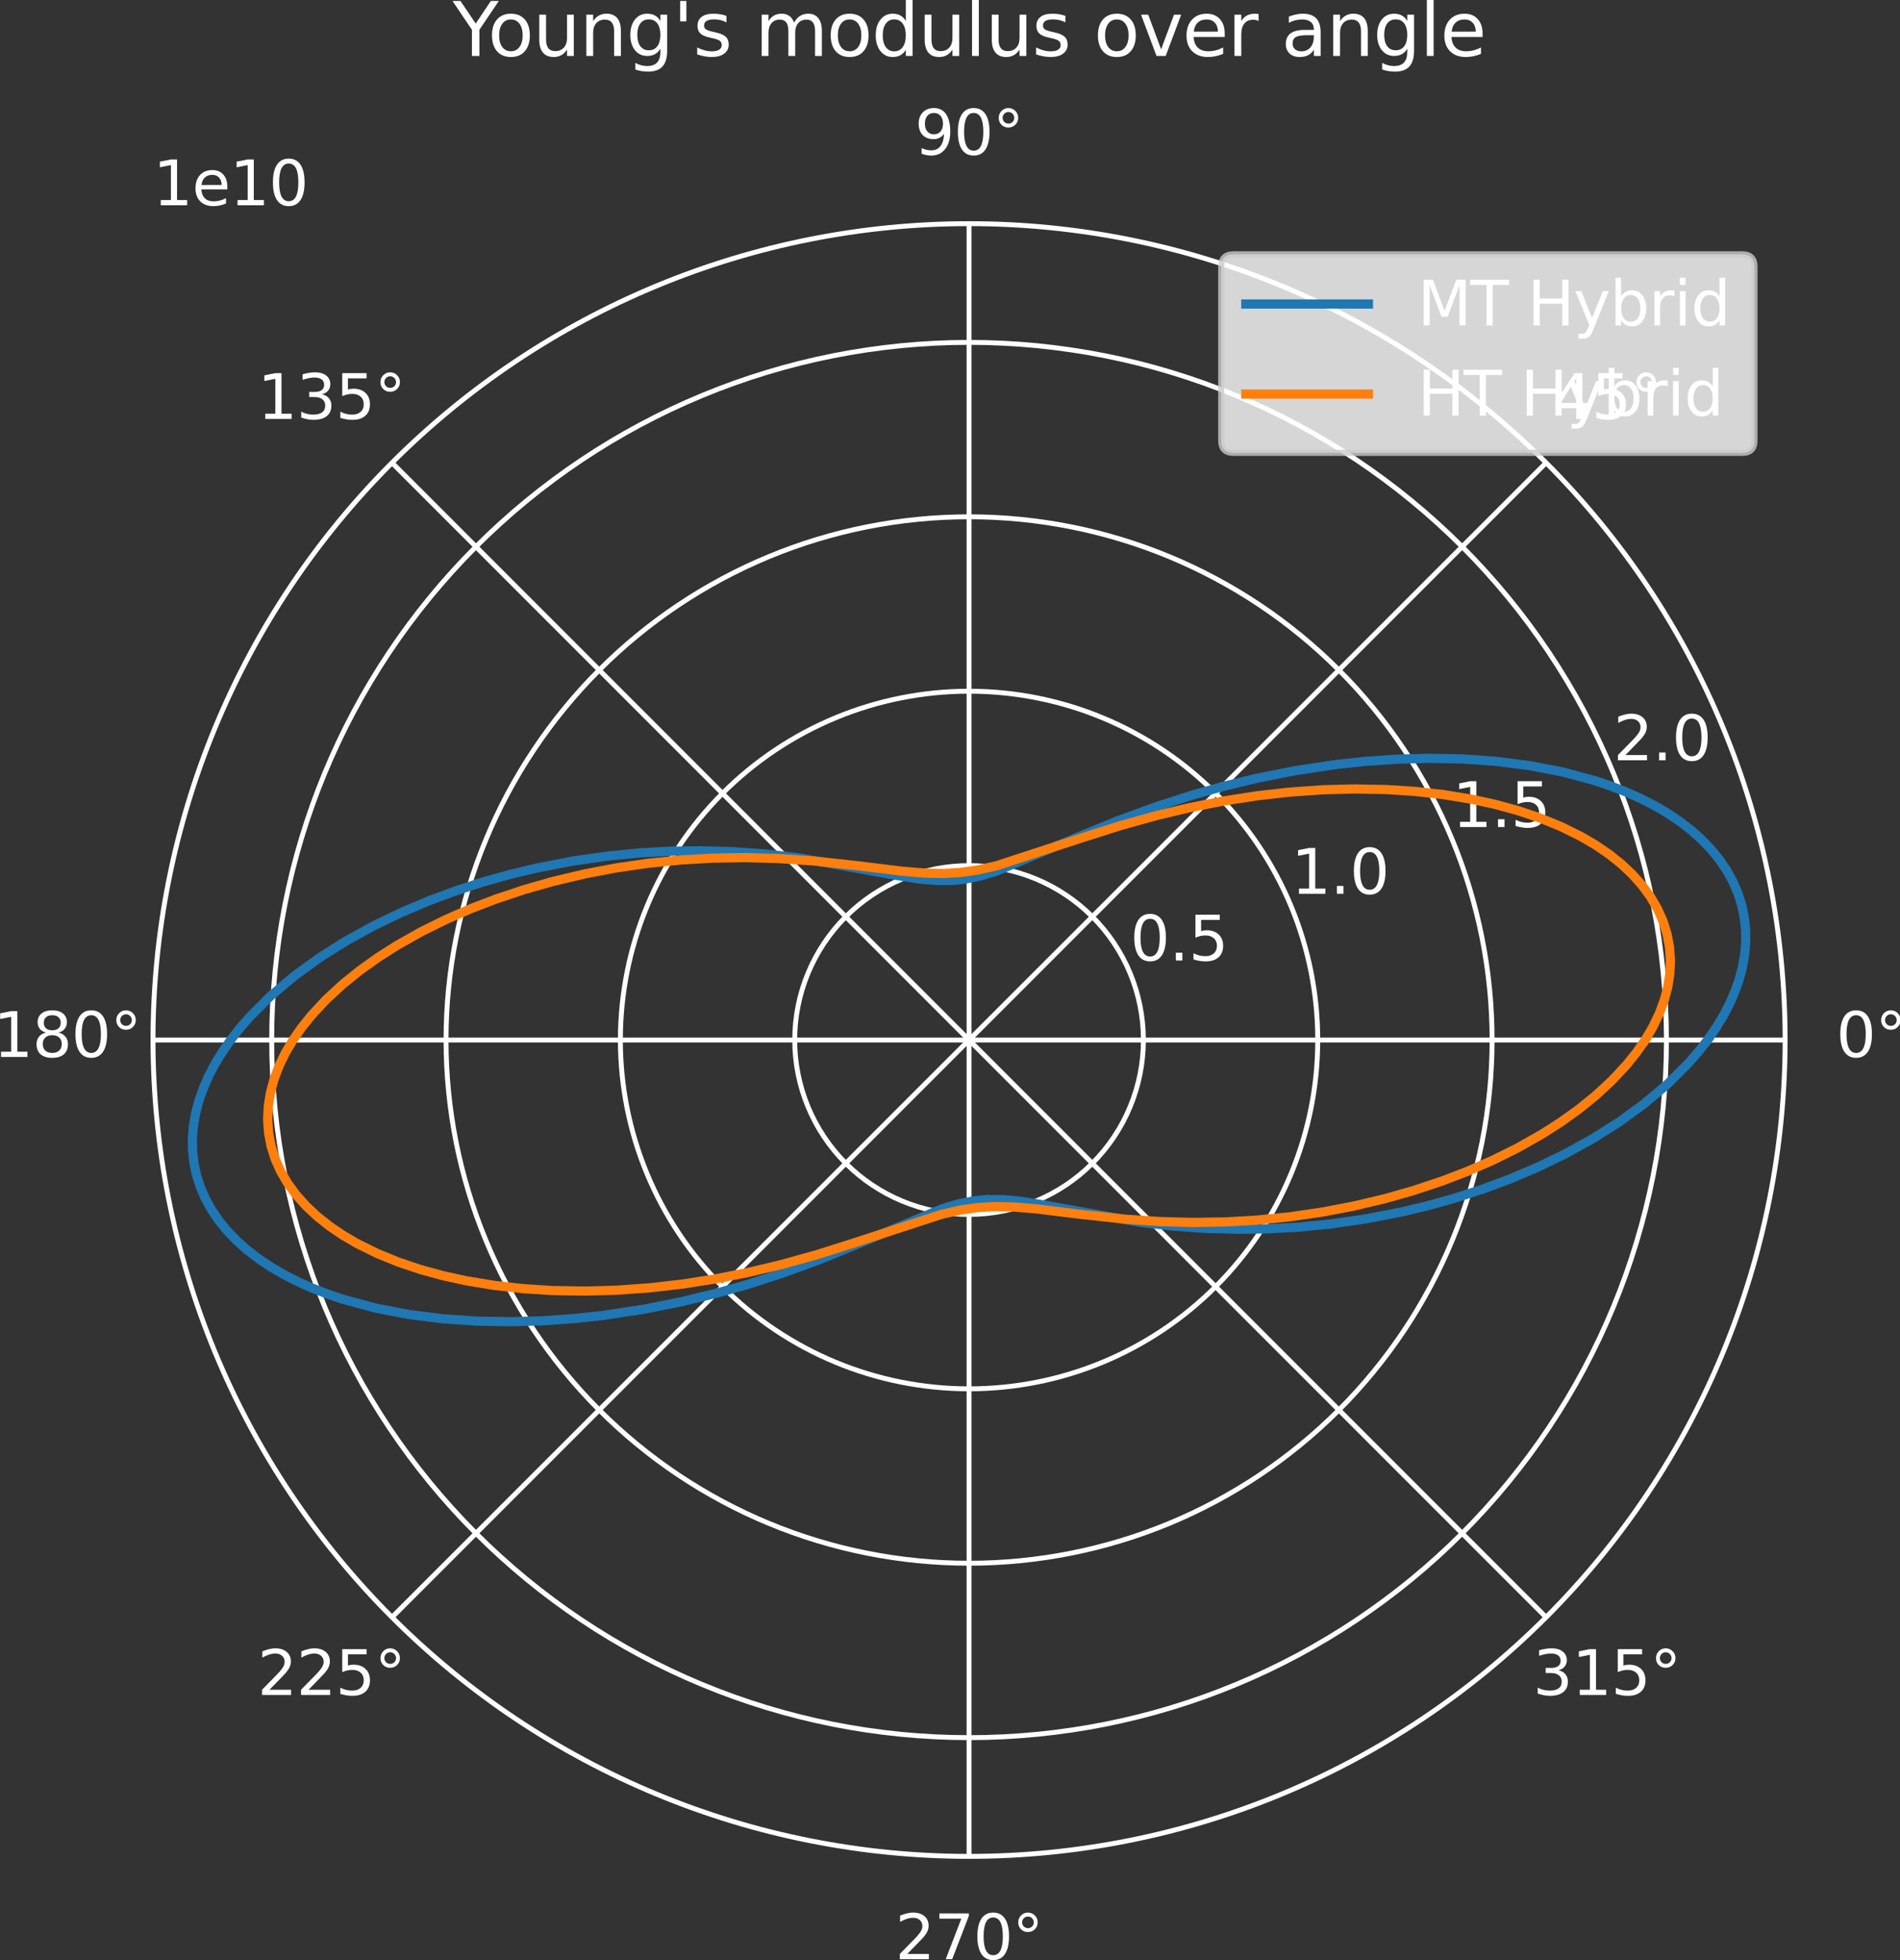 <?xml version="1.0" encoding="UTF-8" standalone="no"?>
<svg
   width="309.788pt"
   height="319.467pt"
   viewBox="0 0 309.788 319.467"
   version="1.1"
   id="svg368"
   sodipodi:docname="MTvsHT.svg"
   inkscape:version="1.1.2 (b8e25be8, 2022-02-05)"
   xmlns:inkscape="http://www.inkscape.org/namespaces/inkscape"
   xmlns:sodipodi="http://sodipodi.sourceforge.net/DTD/sodipodi-0.dtd"
   xmlns:xlink="http://www.w3.org/1999/xlink"
   xmlns="http://www.w3.org/2000/svg"
   xmlns:svg="http://www.w3.org/2000/svg"
   xmlns:rdf="http://www.w3.org/1999/02/22-rdf-syntax-ns#"
   xmlns:cc="http://creativecommons.org/ns#"
   xmlns:dc="http://purl.org/dc/elements/1.1/">
  <rect x="0" y="0" width="309.788" height="319.467" fill="#333333" stroke="none"/>
  <sodipodi:namedview
     id="namedview370"
     pagecolor="#ffffff"
     bordercolor="#666666"
     borderopacity="1.0"
     inkscape:pageshadow="2"
     inkscape:pageopacity="0.0"
     inkscape:pagecheckerboard="0"
     inkscape:document-units="pt"
     showgrid="false"
     inkscape:zoom="0.6800599"
     inkscape:cx="66.905871"
     inkscape:cy="129.40037"
     inkscape:window-width="1277"
     inkscape:window-height="847"
     inkscape:window-x="0"
     inkscape:window-y="25"
     inkscape:window-maximized="0"
     inkscape:current-layer="ytick_3"
     fit-margin-top="0"
     fit-margin-left="0"
     fit-margin-right="0"
     fit-margin-bottom="0" />
  <defs
     id="defs6">
    <style
       type="text/css"
       id="style4">*{stroke-linejoin: round; stroke-linecap: butt}</style>
  </defs>
  <g
     id="figure_1"
     transform="translate(-78.158,-5.019)">
    <g
       id="axes_1">
      <g
         id="patch_2">
        <path
           d="m 369.216,174.528 c 0,-17.473 -3.442,-34.776 -10.128,-50.918 C 352.401,107.467 342.6,92.798 330.245,80.443 317.89,68.088 303.221,58.287 287.078,51.6 270.936,44.914 253.633,41.472 236.16,41.472 c -17.473,0 -34.776,3.442 -50.918,10.128 -16.143,6.687 -30.811,16.488 -43.166,28.843 -12.355,12.355 -22.156,27.024 -28.843,43.166 -6.687,16.143 -10.128,33.446 -10.128,50.918 0,17.473 3.442,34.776 10.128,50.918 6.687,16.143 16.488,30.811 28.843,43.166 12.355,12.355 27.024,22.156 43.166,28.843 16.143,6.687 33.446,10.128 50.918,10.128 17.473,0 34.776,-3.442 50.918,-10.128 16.143,-6.687 30.811,-16.488 43.166,-28.843 12.355,-12.355 22.156,-27.024 28.843,-43.166 6.687,-16.143 10.128,-33.446 10.128,-50.918 m -133.056,0 c 0,0 0,0 0,0 0,0 0,0 0,0 0,0 0,0 0,0 0,0 0,0 0,0 0,0 0,0 0,0 0,0 0,0 0,0 0,0 0,0 0,0 0,0 0,0 0,0 0,0 0,0 0,0 0,0 0,0 0,0 0,0 0,0 0,0 0,0 0,0 0,0 0,0 0,0 0,0 0,0 0,0 0,0 0,0 0,0 0,0 0,0 0,0 0,0 m 133.056,0 z"
           style="fill:none;fill-opacity:1;stroke:none;stroke-opacity:1"
           id="path11" />
      </g>
      <g
         id="matplotlib.axis_1">
        <g
           id="xtick_1"
           style="stroke:#ffffff;stroke-opacity:1">
          <g
             id="line2d_1"
             style="stroke:#ffffff;stroke-opacity:1">
            <path
               d="M 236.16,174.528 H 369.216"
               clip-path="url(#p42e21ac9d9)"
               style="fill:none;stroke:#ffffff;stroke-width:0.8;stroke-linecap:square;stroke-opacity:1"
               id="path14" />
          </g>
          <g
             id="text_1"
             style="fill:#ffffff;fill-opacity:1;stroke:#ffffff;stroke-opacity:1">
            <!-- 0° -->
            <g
               transform="matrix(0.1,0,0,-0.1,377.535,177.287)"
               id="g25"
               style="fill:#ffffff;fill-opacity:1;stroke:#ffffff;stroke-opacity:1">
              <defs
                 id="defs19">
                <path
                   id="DejaVuSans-30"
                   d="m 2034,4250 q -487,0 -733,-480 -245,-479 -245,-1442 0,-959 245,-1439 246,-480 733,-480 491,0 736,480 246,480 246,1439 0,963 -246,1442 -245,480 -736,480 z m 0,500 q 785,0 1199,-621 414,-620 414,-1801 0,-1178 -414,-1799 -414,-620 -1199,-620 -784,0 -1198,620 -414,621 -414,1799 0,1181 414,1801 414,621 1198,621 z"
                   transform="scale(0.016)" />
                <path
                   id="DejaVuSans-b0"
                   d="m 1600,4347 q -250,0 -422,-174 -172,-173 -172,-423 0,-247 172,-417 172,-170 422,-170 250,0 422,170 172,170 172,417 0,247 -174,422 -173,175 -420,175 z m 0,403 q 200,0 384,-77 185,-76 319,-220 144,-140 216,-319 72,-178 72,-384 0,-412 -289,-698 -289,-286 -708,-286 -422,0 -704,281 -281,281 -281,703 0,419 287,709 288,291 704,291 z"
                   transform="scale(0.016)" />
              </defs>
              <use
                 xlink:href="#DejaVuSans-30"
                 id="use21"
                 x="0"
                 y="0"
                 width="100%"
                 height="100%"
                 style="fill:#ffffff;fill-opacity:1;stroke:#ffffff;stroke-opacity:1" />
              <use
                 xlink:href="#DejaVuSans-b0"
                 x="63.623"
                 id="use23"
                 y="0"
                 width="100%"
                 height="100%"
                 style="fill:#ffffff;fill-opacity:1;stroke:#ffffff;stroke-opacity:1" />
            </g>
          </g>
        </g>
        <g
           id="xtick_2"
           style="stroke:#ffffff;stroke-opacity:1">
          <g
             id="line2d_2"
             style="stroke:#ffffff;stroke-opacity:1">
            <path
               d="M 236.16,174.528 330.245,80.443"
               clip-path="url(#p42e21ac9d9)"
               style="fill:none;stroke:#ffffff;stroke-width:0.8;stroke-linecap:square;stroke-opacity:1"
               id="path29" />
          </g>
          <g
             id="text_2"
             style="fill:#ffffff;fill-opacity:1;stroke:#ffffff;stroke-opacity:1">
            <!-- 45° -->
            <g
               transform="matrix(0.1,0,0,-0.1,331.282,73.303)"
               id="g42"
               style="fill:#ffffff;fill-opacity:1;stroke:#ffffff;stroke-opacity:1">
              <defs
                 id="defs34">
                <path
                   id="DejaVuSans-34"
                   d="M 2419,4116 825,1625 h 1594 z m -166,550 h 794 V 1625 h 666 V 1100 H 3047 V 0 H 2419 V 1100 H 313 v 609 z"
                   transform="scale(0.016)" />
                <path
                   id="DejaVuSans-35"
                   d="M 691,4666 H 3169 V 4134 H 1269 V 2991 q 137,47 274,70 138,23 276,23 781,0 1237,-428 457,-428 457,-1159 Q 3513,744 3044,326 2575,-91 1722,-91 1428,-91 1123,-41 819,9 494,109 v 635 q 281,-153 581,-228 300,-75 634,-75 541,0 856,284 316,284 316,772 0,487 -316,771 -315,285 -856,285 -253,0 -505,-56 -251,-56 -513,-175 z"
                   transform="scale(0.016)" />
              </defs>
              <use
                 xlink:href="#DejaVuSans-34"
                 id="use36"
                 x="0"
                 y="0"
                 width="100%"
                 height="100%"
                 style="fill:#ffffff;fill-opacity:1;stroke:#ffffff;stroke-opacity:1" />
              <use
                 xlink:href="#DejaVuSans-35"
                 x="63.623"
                 id="use38"
                 y="0"
                 width="100%"
                 height="100%"
                 style="fill:#ffffff;fill-opacity:1;stroke:#ffffff;stroke-opacity:1" />
              <use
                 xlink:href="#DejaVuSans-b0"
                 x="127.246"
                 id="use40"
                 y="0"
                 width="100%"
                 height="100%"
                 style="fill:#ffffff;fill-opacity:1;stroke:#ffffff;stroke-opacity:1" />
            </g>
          </g>
        </g>
        <g
           id="xtick_3"
           style="stroke:#ffffff;stroke-opacity:1">
          <g
             id="line2d_3"
             style="stroke:#ffffff;stroke-opacity:1">
            <path
               d="M 236.16,174.528 V 41.472"
               clip-path="url(#p42e21ac9d9)"
               style="fill:none;stroke:#ffffff;stroke-width:0.8;stroke-linecap:square;stroke-opacity:1"
               id="path46" />
          </g>
          <g
             id="text_3"
             style="fill:#ffffff;fill-opacity:1;stroke:#ffffff;stroke-opacity:1">
            <!-- 90° -->
            <g
               transform="matrix(0.1,0,0,-0.1,227.298,30.231)"
               id="g58"
               style="fill:#ffffff;fill-opacity:1;stroke:#ffffff;stroke-opacity:1">
              <defs
                 id="defs50">
                <path
                   id="DejaVuSans-39"
                   d="m 703,97 v 575 q 238,-113 481,-172 244,-59 479,-59 625,0 954,420 330,420 377,1277 -181,-269 -460,-413 -278,-144 -615,-144 -700,0 -1108,423 -408,424 -408,1159 0,718 425,1152 425,435 1131,435 810,0 1236,-621 427,-620 427,-1801 Q 3622,1225 3098,567 2575,-91 1691,-91 1453,-91 1209,-44 966,3 703,97 Z m 1256,1978 q 425,0 673,290 249,291 249,798 0,503 -249,795 -248,292 -673,292 -425,0 -673,-292 -248,-292 -248,-795 0,-507 248,-798 248,-290 673,-290 z"
                   transform="scale(0.016)" />
              </defs>
              <use
                 xlink:href="#DejaVuSans-39"
                 id="use52"
                 x="0"
                 y="0"
                 width="100%"
                 height="100%"
                 style="fill:#ffffff;fill-opacity:1;stroke:#ffffff;stroke-opacity:1" />
              <use
                 xlink:href="#DejaVuSans-30"
                 x="63.623"
                 id="use54"
                 y="0"
                 width="100%"
                 height="100%"
                 style="fill:#ffffff;fill-opacity:1;stroke:#ffffff;stroke-opacity:1" />
              <use
                 xlink:href="#DejaVuSans-b0"
                 x="127.246"
                 id="use56"
                 y="0"
                 width="100%"
                 height="100%"
                 style="fill:#ffffff;fill-opacity:1;stroke:#ffffff;stroke-opacity:1" />
            </g>
          </g>
        </g>
        <g
           id="xtick_4"
           style="fill:#ffffff;fill-opacity:1;stroke:#ffffff;stroke-opacity:1">
          <g
             id="line2d_4"
             style="fill:#ffffff;fill-opacity:1;stroke:#ffffff;stroke-opacity:1">
            <path
               d="M 236.16,174.528 142.075,80.443"
               clip-path="url(#p42e21ac9d9)"
               style="fill:#ffffff;fill-opacity:1;stroke:#ffffff;stroke-width:0.8;stroke-linecap:square;stroke-opacity:1"
               id="path62" />
          </g>
          <g
             id="text_4"
             style="fill:#ffffff;fill-opacity:1;stroke:#ffffff;stroke-opacity:1">
            <!-- 135° -->
            <g
               transform="matrix(0.1,0,0,-0.1,120.132,73.303)"
               id="g77"
               style="fill:#ffffff;fill-opacity:1;stroke:#ffffff;stroke-opacity:1">
              <defs
                 id="defs67">
                <path
                   id="DejaVuSans-31"
                   d="M 794,531 H 1825 V 4091 L 703,3866 v 575 l 1116,225 h 631 V 531 H 3481 V 0 H 794 Z"
                   transform="scale(0.016)" />
                <path
                   id="DejaVuSans-33"
                   d="m 2597,2516 q 453,-97 707,-404 255,-306 255,-756 0,-690 -475,-1069 -475,-378 -1350,-378 -293,0 -604,58 -311,58 -642,174 v 609 q 262,-153 574,-231 313,-78 654,-78 593,0 904,234 311,234 311,681 0,413 -289,645 -289,233 -804,233 h -544 v 519 h 569 q 465,0 712,186 247,186 247,536 0,359 -255,551 -254,193 -729,193 -260,0 -557,-57 -297,-56 -653,-174 v 562 q 360,100 674,150 314,50 592,50 719,0 1137,-327 419,-326 419,-882 0,-388 -222,-655 -222,-267 -631,-370 z"
                   transform="scale(0.016)" />
              </defs>
              <use
                 xlink:href="#DejaVuSans-31"
                 id="use69"
                 x="0"
                 y="0"
                 width="100%"
                 height="100%"
                 style="fill:#ffffff;fill-opacity:1;stroke:#ffffff;stroke-opacity:1" />
              <use
                 xlink:href="#DejaVuSans-33"
                 x="63.623"
                 id="use71"
                 y="0"
                 width="100%"
                 height="100%"
                 style="fill:#ffffff;fill-opacity:1;stroke:#ffffff;stroke-opacity:1" />
              <use
                 xlink:href="#DejaVuSans-35"
                 x="127.246"
                 id="use73"
                 y="0"
                 width="100%"
                 height="100%"
                 style="fill:#ffffff;fill-opacity:1;stroke:#ffffff;stroke-opacity:1" />
              <use
                 xlink:href="#DejaVuSans-b0"
                 x="190.869"
                 id="use75"
                 y="0"
                 width="100%"
                 height="100%"
                 style="fill:#ffffff;fill-opacity:1;stroke:#ffffff;stroke-opacity:1" />
            </g>
          </g>
        </g>
        <g
           id="xtick_5"
           style="stroke:#ffffff;stroke-opacity:1">
          <g
             id="line2d_5"
             style="stroke:#ffffff;stroke-opacity:1">
            <path
               d="M 236.16,174.528 H 103.104"
               clip-path="url(#p42e21ac9d9)"
               style="fill:none;stroke:#ffffff;stroke-width:0.8;stroke-linecap:square;stroke-opacity:1"
               id="path81" />
          </g>
          <g
             id="text_5"
             style="fill:#ffffff;fill-opacity:1;stroke:#ffffff;stroke-opacity:1">
            <!-- 180° -->
            <g
               transform="matrix(0.1,0,0,-0.1,77.06,177.287)"
               id="g95"
               style="fill:#ffffff;fill-opacity:1;stroke:#ffffff;stroke-opacity:1">
              <defs
                 id="defs85">
                <path
                   id="DejaVuSans-38"
                   d="m 2034,2216 q -450,0 -708,-241 -257,-241 -257,-662 0,-422 257,-663 258,-241 708,-241 450,0 709,242 260,243 260,662 0,421 -258,662 -257,241 -711,241 z m -631,268 q -406,100 -633,378 -226,279 -226,679 0,559 398,884 399,325 1092,325 697,0 1094,-325 397,-325 397,-884 0,-400 -227,-679 -226,-278 -629,-378 456,-106 710,-416 255,-309 255,-755 Q 3634,634 3220,271 2806,-91 2034,-91 1263,-91 848,271 434,634 434,1313 q 0,446 256,755 257,310 713,416 z m -231,997 q 0,-362 226,-565 227,-203 636,-203 407,0 636,203 230,203 230,565 0,363 -230,566 -229,203 -636,203 -409,0 -636,-203 -226,-203 -226,-566 z"
                   transform="scale(0.016)" />
              </defs>
              <use
                 xlink:href="#DejaVuSans-31"
                 id="use87"
                 x="0"
                 y="0"
                 width="100%"
                 height="100%"
                 style="fill:#ffffff;fill-opacity:1;stroke:#ffffff;stroke-opacity:1" />
              <use
                 xlink:href="#DejaVuSans-38"
                 x="63.623"
                 id="use89"
                 y="0"
                 width="100%"
                 height="100%"
                 style="fill:#ffffff;fill-opacity:1;stroke:#ffffff;stroke-opacity:1" />
              <use
                 xlink:href="#DejaVuSans-30"
                 x="127.246"
                 id="use91"
                 y="0"
                 width="100%"
                 height="100%"
                 style="fill:#ffffff;fill-opacity:1;stroke:#ffffff;stroke-opacity:1" />
              <use
                 xlink:href="#DejaVuSans-b0"
                 x="190.869"
                 id="use93"
                 y="0"
                 width="100%"
                 height="100%"
                 style="fill:#ffffff;fill-opacity:1;stroke:#ffffff;stroke-opacity:1" />
            </g>
          </g>
        </g>
        <g
           id="xtick_6"
           style="stroke:#ffffff;stroke-opacity:1">
          <g
             id="line2d_6"
             style="stroke:#ffffff;stroke-opacity:1">
            <path
               d="m 236.16,174.528 -94.085,94.085"
               clip-path="url(#p42e21ac9d9)"
               style="fill:none;stroke:#ffffff;stroke-width:0.8;stroke-linecap:square;stroke-opacity:1"
               id="path99" />
          </g>
          <g
             id="text_6"
             style="fill:#ffffff;fill-opacity:1;stroke:#ffffff;stroke-opacity:1">
            <!-- 225° -->
            <g
               transform="matrix(0.1,0,0,-0.1,120.132,281.272)"
               id="g113"
               style="fill:#ffffff;fill-opacity:1;stroke:#ffffff;stroke-opacity:1">
              <defs
                 id="defs103">
                <path
                   id="DejaVuSans-32"
                   d="M 1228,531 H 3431 V 0 H 469 v 531 q 359,372 979,998 621,627 780,809 303,340 423,576 121,236 121,464 0,372 -261,606 -261,235 -680,235 -297,0 -627,-103 -329,-103 -704,-313 v 638 q 381,153 712,231 332,78 607,78 725,0 1156,-363 431,-362 431,-968 0,-288 -108,-546 -107,-257 -392,-607 -78,-91 -497,-524 Q 1991,1309 1228,531 Z"
                   transform="scale(0.016)" />
              </defs>
              <use
                 xlink:href="#DejaVuSans-32"
                 id="use105"
                 x="0"
                 y="0"
                 width="100%"
                 height="100%"
                 style="fill:#ffffff;fill-opacity:1;stroke:#ffffff;stroke-opacity:1" />
              <use
                 xlink:href="#DejaVuSans-32"
                 x="63.623"
                 id="use107"
                 y="0"
                 width="100%"
                 height="100%"
                 style="fill:#ffffff;fill-opacity:1;stroke:#ffffff;stroke-opacity:1" />
              <use
                 xlink:href="#DejaVuSans-35"
                 x="127.246"
                 id="use109"
                 y="0"
                 width="100%"
                 height="100%"
                 style="fill:#ffffff;fill-opacity:1;stroke:#ffffff;stroke-opacity:1" />
              <use
                 xlink:href="#DejaVuSans-b0"
                 x="190.869"
                 id="use111"
                 y="0"
                 width="100%"
                 height="100%"
                 style="fill:#ffffff;fill-opacity:1;stroke:#ffffff;stroke-opacity:1" />
            </g>
          </g>
        </g>
        <g
           id="xtick_7"
           style="stroke:#ffffff;stroke-opacity:1">
          <g
             id="line2d_7"
             style="stroke:#ffffff;stroke-opacity:1">
            <path
               d="M 236.16,174.528 V 307.584"
               clip-path="url(#p42e21ac9d9)"
               style="fill:none;stroke:#ffffff;stroke-width:0.8;stroke-linecap:square;stroke-opacity:1"
               id="path117" />
          </g>
          <g
             id="text_7"
             style="fill:#ffffff;fill-opacity:1;stroke:#ffffff;stroke-opacity:1">
            <!-- 270° -->
            <g
               transform="matrix(0.1,0,0,-0.1,224.116,324.343)"
               id="g131"
               style="fill:#ffffff;fill-opacity:1;stroke:#ffffff;stroke-opacity:1">
              <defs
                 id="defs121">
                <path
                   id="DejaVuSans-37"
                   d="M 525,4666 H 3525 V 4397 L 1831,0 H 1172 L 2766,4134 H 525 Z"
                   transform="scale(0.016)" />
              </defs>
              <use
                 xlink:href="#DejaVuSans-32"
                 id="use123"
                 x="0"
                 y="0"
                 width="100%"
                 height="100%"
                 style="fill:#ffffff;fill-opacity:1;stroke:#ffffff;stroke-opacity:1" />
              <use
                 xlink:href="#DejaVuSans-37"
                 x="63.623"
                 id="use125"
                 y="0"
                 width="100%"
                 height="100%"
                 style="fill:#ffffff;fill-opacity:1;stroke:#ffffff;stroke-opacity:1" />
              <use
                 xlink:href="#DejaVuSans-30"
                 x="127.246"
                 id="use127"
                 y="0"
                 width="100%"
                 height="100%"
                 style="fill:#ffffff;fill-opacity:1;stroke:#ffffff;stroke-opacity:1" />
              <use
                 xlink:href="#DejaVuSans-b0"
                 x="190.869"
                 id="use129"
                 y="0"
                 width="100%"
                 height="100%"
                 style="fill:#ffffff;fill-opacity:1;stroke:#ffffff;stroke-opacity:1" />
            </g>
          </g>
        </g>
        <g
           id="xtick_8"
           style="stroke:#ffffff;stroke-opacity:1">
          <g
             id="line2d_8"
             style="stroke:#ffffff;stroke-opacity:1">
            <path
               d="m 236.16,174.528 94.085,94.085"
               clip-path="url(#p42e21ac9d9)"
               style="fill:none;stroke:#ffffff;stroke-width:0.8;stroke-linecap:square;stroke-opacity:1"
               id="path135" />
          </g>
          <g
             id="text_8"
             style="fill:#ffffff;fill-opacity:1;stroke:none;stroke-opacity:1">
            <!-- 315° -->
            <g
               transform="matrix(0.1,0,0,-0.1,328.101,281.272)"
               id="g146"
               style="fill:#ffffff;fill-opacity:1;stroke:none;stroke-opacity:1">
              <use
                 xlink:href="#DejaVuSans-33"
                 id="use138"
                 x="0"
                 y="0"
                 width="100%"
                 height="100%"
                 style="fill:#ffffff;fill-opacity:1;stroke:none;stroke-opacity:1" />
              <use
                 xlink:href="#DejaVuSans-31"
                 x="63.623"
                 id="use140"
                 y="0"
                 width="100%"
                 height="100%"
                 style="fill:#ffffff;fill-opacity:1;stroke:none;stroke-opacity:1" />
              <use
                 xlink:href="#DejaVuSans-35"
                 x="127.246"
                 id="use142"
                 y="0"
                 width="100%"
                 height="100%"
                 style="fill:#ffffff;fill-opacity:1;stroke:none;stroke-opacity:1" />
              <use
                 xlink:href="#DejaVuSans-b0"
                 x="190.869"
                 id="use144"
                 y="0"
                 width="100%"
                 height="100%"
                 style="fill:#ffffff;fill-opacity:1;stroke:none;stroke-opacity:1" />
            </g>
          </g>
        </g>
      </g>
      <g
         id="matplotlib.axis_2">
        <g
           id="ytick_1"
           style="stroke:#ffffff;stroke-opacity:1">
          <g
             id="line2d_9"
             style="stroke:#ffffff;stroke-opacity:1">
            <path
               d="m 264.586,174.528 c 0,-3.733 -0.735,-7.429 -2.164,-10.878 -1.429,-3.449 -3.522,-6.583 -6.162,-9.222 -2.64,-2.64 -5.773,-4.733 -9.222,-6.162 -3.449,-1.429 -7.145,-2.164 -10.878,-2.164 -3.733,0 -7.429,0.735 -10.878,2.164 -3.449,1.429 -6.583,3.522 -9.222,6.162 -2.64,2.64 -4.733,5.773 -6.162,9.222 -1.429,3.449 -2.164,7.145 -2.164,10.878 0,3.733 0.735,7.429 2.164,10.878 1.429,3.449 3.522,6.583 6.162,9.222 2.64,2.64 5.773,4.733 9.222,6.162 3.449,1.429 7.145,2.164 10.878,2.164 3.733,0 7.429,-0.735 10.878,-2.164 3.449,-1.429 6.583,-3.522 9.222,-6.162 2.64,-2.64 4.733,-5.773 6.162,-9.222 1.429,-3.449 2.164,-7.145 2.164,-10.878"
               clip-path="url(#p42e21ac9d9)"
               style="fill:none;stroke:#ffffff;stroke-width:0.8;stroke-linecap:square;stroke-opacity:1"
               id="path151" />
          </g>
          <g
             id="text_9"
             style="fill:#ffffff;fill-opacity:1;stroke:none;stroke-opacity:1">
            <!-- 0.5 -->
            <g
               transform="matrix(0.1,0,0,-0.1,262.422,161.57)"
               id="g163"
               style="fill:#ffffff;fill-opacity:1;stroke:none;stroke-opacity:1">
              <defs
                 id="defs155">
                <path
                   id="DejaVuSans-2e"
                   d="m 684,794 h 660 V 0 H 684 Z"
                   transform="scale(0.016)" />
              </defs>
              <use
                 xlink:href="#DejaVuSans-30"
                 id="use157"
                 x="0"
                 y="0"
                 width="100%"
                 height="100%"
                 style="fill:#ffffff;fill-opacity:1;stroke:none;stroke-opacity:1" />
              <use
                 xlink:href="#DejaVuSans-2e"
                 x="63.623"
                 id="use159"
                 y="0"
                 width="100%"
                 height="100%"
                 style="fill:#ffffff;fill-opacity:1;stroke:none;stroke-opacity:1" />
              <use
                 xlink:href="#DejaVuSans-35"
                 x="95.41"
                 id="use161"
                 y="0"
                 width="100%"
                 height="100%"
                 style="fill:#ffffff;fill-opacity:1;stroke:none;stroke-opacity:1" />
            </g>
          </g>
        </g>
        <g
           id="ytick_2"
           style="stroke:#ffffff;stroke-opacity:1">
          <g
             id="line2d_10"
             style="stroke:#ffffff;stroke-opacity:1">
            <path
               d="m 293.012,174.528 c 0,-7.466 -1.471,-14.859 -4.328,-21.756 -2.857,-6.897 -7.045,-13.165 -12.324,-18.444 -5.279,-5.279 -11.547,-9.467 -18.444,-12.324 -6.897,-2.857 -14.291,-4.328 -21.756,-4.328 -7.466,0 -14.859,1.471 -21.756,4.328 -6.897,2.857 -13.165,7.045 -18.444,12.324 -5.279,5.279 -9.467,11.547 -12.324,18.444 -2.857,6.897 -4.328,14.291 -4.328,21.756 0,7.466 1.471,14.859 4.328,21.756 2.857,6.897 7.045,13.165 12.324,18.444 5.279,5.279 11.547,9.467 18.444,12.324 6.897,2.857 14.291,4.328 21.756,4.328 7.466,0 14.859,-1.471 21.756,-4.328 6.897,-2.857 13.165,-7.045 18.444,-12.324 5.279,-5.279 9.467,-11.547 12.324,-18.444 2.857,-6.897 4.328,-14.291 4.328,-21.756"
               clip-path="url(#p42e21ac9d9)"
               style="fill:none;stroke:#ffffff;stroke-width:0.8;stroke-linecap:square;stroke-opacity:1"
               id="path167" />
          </g>
          <g
             id="text_10"
             style="fill:#ffffff;fill-opacity:1;stroke:none;stroke-opacity:1">
            <!-- 1.0 -->
            <g
               transform="matrix(0.1,0,0,-0.1,288.684,150.692)"
               id="g176"
               style="fill:#ffffff;fill-opacity:1;stroke:none;stroke-opacity:1">
              <use
                 xlink:href="#DejaVuSans-31"
                 id="use170"
                 x="0"
                 y="0"
                 width="100%"
                 height="100%"
                 style="fill:#ffffff;fill-opacity:1;stroke:none;stroke-opacity:1" />
              <use
                 xlink:href="#DejaVuSans-2e"
                 x="63.623"
                 id="use172"
                 y="0"
                 width="100%"
                 height="100%"
                 style="fill:#ffffff;fill-opacity:1;stroke:none;stroke-opacity:1" />
              <use
                 xlink:href="#DejaVuSans-30"
                 x="95.41"
                 id="use174"
                 y="0"
                 width="100%"
                 height="100%"
                 style="fill:#ffffff;fill-opacity:1;stroke:none;stroke-opacity:1" />
            </g>
          </g>
        </g>
        <g
           id="ytick_3"
           style="stroke:#ffffff;stroke-opacity:1">
          <g
             id="line2d_11"
             style="stroke:#ffffff;stroke-opacity:1">
            <path
               d="m 321.438,174.528 c 0,-11.199 -2.206,-22.288 -6.491,-32.634 -4.286,-10.346 -10.567,-19.748 -18.486,-27.666 -7.919,-7.919 -17.32,-14.2 -27.666,-18.486 -10.346,-4.286 -21.436,-6.491 -32.634,-6.491 -11.199,0 -22.288,2.206 -32.634,6.491 -10.346,4.286 -19.748,10.567 -27.666,18.486 -7.919,7.919 -14.2,17.32 -18.486,27.666 -4.286,10.346 -6.491,21.436 -6.491,32.634 0,11.199 2.206,22.288 6.491,32.634 4.286,10.346 10.567,19.748 18.486,27.666 7.919,7.919 17.32,14.2 27.666,18.486 10.346,4.286 21.436,6.491 32.634,6.491 11.199,0 22.288,-2.206 32.634,-6.491 10.346,-4.286 19.748,-10.567 27.666,-18.486 7.919,-7.919 14.2,-17.32 18.486,-27.666 4.286,-10.346 6.491,-21.436 6.491,-32.634"
               clip-path="url(#p42e21ac9d9)"
               style="fill:none;stroke:#ffffff;stroke-width:0.8;stroke-linecap:square;stroke-opacity:1"
               id="path180" />
          </g>
          <g
             id="text_11"
             style="fill:#ffffff;fill-opacity:1;stroke:none;stroke-opacity:1">
            <!-- 1.5 -->
            <g
               transform="matrix(0.1,0,0,-0.1,314.947,139.814)"
               id="g189"
               style="fill:#ffffff;fill-opacity:1;stroke:none;stroke-opacity:1">
              <use
                 xlink:href="#DejaVuSans-31"
                 id="use183"
                 x="0"
                 y="0"
                 width="100%"
                 height="100%"
                 style="fill:#ffffff;fill-opacity:1;stroke:none;stroke-opacity:1" />
              <use
                 xlink:href="#DejaVuSans-2e"
                 x="63.623"
                 id="use185"
                 y="0"
                 width="100%"
                 height="100%"
                 style="fill:#ffffff;fill-opacity:1;stroke:none;stroke-opacity:1" />
              <use
                 xlink:href="#DejaVuSans-35"
                 x="95.41"
                 id="use187"
                 y="0"
                 width="100%"
                 height="100%"
                 style="fill:#ffffff;fill-opacity:1;stroke:none;stroke-opacity:1" />
            </g>
          </g>
        </g>
        <g
           id="ytick_4"
           style="fill:none;fill-opacity:1;stroke:#ffffff;stroke-opacity:1">
          <g
             id="line2d_12"
             style="fill:none;fill-opacity:1;stroke:#ffffff;stroke-opacity:1">
            <path
               d="m 349.864,174.528 c 0,-14.931 -2.941,-29.718 -8.655,-43.513 -5.714,-13.795 -14.09,-26.33 -24.648,-36.888 -10.558,-10.558 -23.093,-18.934 -36.888,-24.648 -13.795,-5.714 -28.581,-8.655 -43.513,-8.655 -14.931,0 -29.718,2.941 -43.513,8.655 -13.795,5.714 -26.33,14.09 -36.888,24.648 -10.558,10.558 -18.934,23.093 -24.648,36.888 -5.714,13.795 -8.655,28.581 -8.655,43.513 0,14.931 2.941,29.718 8.655,43.513 5.714,13.795 14.09,26.33 24.648,36.888 10.558,10.558 23.093,18.934 36.888,24.648 13.795,5.714 28.581,8.655 43.513,8.655 14.931,0 29.718,-2.941 43.513,-8.655 13.795,-5.714 26.33,-14.09 36.888,-24.648 10.558,-10.558 18.934,-23.093 24.648,-36.888 5.714,-13.795 8.655,-28.581 8.655,-43.513"
               clip-path="url(#p42e21ac9d9)"
               style="fill:none;fill-opacity:1;stroke:#ffffff;stroke-width:0.8;stroke-linecap:square;stroke-opacity:1"
               id="path193" />
          </g>
          <g
             id="text_12"
             style="fill:#ffffff;fill-opacity:1;stroke:none;stroke-opacity:1">
            <!-- 2.0 -->
            <g
               transform="matrix(0.1,0,0,-0.1,341.209,128.936)"
               id="g202"
               style="fill:#ffffff;fill-opacity:1;stroke:none;stroke-opacity:1">
              <use
                 xlink:href="#DejaVuSans-32"
                 id="use196"
                 x="0"
                 y="0"
                 width="100%"
                 height="100%"
                 style="fill:#ffffff;fill-opacity:1;stroke:none;stroke-opacity:1" />
              <use
                 xlink:href="#DejaVuSans-2e"
                 x="63.623"
                 id="use198"
                 y="0"
                 width="100%"
                 height="100%"
                 style="fill:#ffffff;fill-opacity:1;stroke:none;stroke-opacity:1" />
              <use
                 xlink:href="#DejaVuSans-30"
                 x="95.41"
                 id="use200"
                 y="0"
                 width="100%"
                 height="100%"
                 style="fill:#ffffff;fill-opacity:1;stroke:none;stroke-opacity:1" />
            </g>
          </g>
        </g>
        <g
           id="text_13"
           style="fill:#ffffff;fill-opacity:1">
          <!-- 1e10 -->
          <g
             transform="matrix(0.1,0,0,-0.1,103.104,38.472)"
             id="g217"
             style="fill:#ffffff;fill-opacity:1">
            <defs
               id="defs207">
              <path
                 id="DejaVuSans-65"
                 d="M 3597,1894 V 1613 H 953 q 38,-594 358,-905 320,-311 892,-311 331,0 642,81 311,81 618,244 V 178 Q 3153,47 2828,-22 2503,-91 2169,-91 1331,-91 842,396 353,884 353,1716 q 0,859 464,1363 464,505 1252,505 706,0 1117,-455 411,-454 411,-1235 z m -575,169 q -6,471 -264,752 -258,282 -683,282 -481,0 -770,-272 -289,-272 -333,-766 z"
                 transform="scale(0.016)" />
            </defs>
            <use
               xlink:href="#DejaVuSans-31"
               id="use209"
               x="0"
               y="0"
               width="100%"
               height="100%"
               style="fill:#ffffff;fill-opacity:1" />
            <use
               xlink:href="#DejaVuSans-65"
               x="63.623"
               id="use211"
               y="0"
               width="100%"
               height="100%"
               style="fill:#ffffff;fill-opacity:1" />
            <use
               xlink:href="#DejaVuSans-31"
               x="125.146"
               id="use213"
               y="0"
               width="100%"
               height="100%"
               style="fill:#ffffff;fill-opacity:1" />
            <use
               xlink:href="#DejaVuSans-30"
               x="188.77"
               id="use215"
               y="0"
               width="100%"
               height="100%"
               style="fill:#ffffff;fill-opacity:1" />
          </g>
        </g>
      </g>
      <g
         id="line2d_13">
        <path
           d="m 356.566,174.528 1.331,-1.912 1.191,-1.951 1.041,-1.983 0.882,-2.009 0.715,-2.027 0.539,-2.038 0.357,-2.041 0.169,-2.036 -0.023,-2.022 -0.219,-1.999 -0.416,-1.968 -0.613,-1.928 -0.809,-1.879 -1.002,-1.823 -1.191,-1.759 -1.373,-1.688 -1.547,-1.611 -1.713,-1.528 -1.869,-1.44 -2.014,-1.348 -2.146,-1.252 -2.266,-1.155 -2.373,-1.056 -2.467,-0.957 -2.547,-0.857 -5.28,-1.422 -5.442,-1.047 -5.508,-0.698 -5.489,-0.38 -5.397,-0.099 -5.247,0.144 -5.052,0.35 -4.824,0.519 -6.763,1.023 -6.168,1.228 -5.572,1.351 -5.001,1.408 -5.847,1.882 -6.15,2.252 -5.982,2.436 -13.965,5.837 -2.674,0.792 -2.503,0.493 -2.047,0.199 -2.514,0.001 -2.688,-0.239 -3.521,-0.551 -16.304,-2.918 -5.434,-0.622 -4.973,-0.358 -5.584,-0.158 -4.614,0.065 -4.991,0.268 -5.37,0.52 -5.74,0.823 -6.085,1.182 -4.228,1.016 -4.344,1.218 -4.436,1.437 -4.498,1.672 -4.523,1.92 -4.504,2.179 -4.433,2.445 -4.302,2.715 -4.103,2.982 -3.83,3.238 -3.477,3.477 -1.58,1.82 -1.461,1.869 -1.331,1.912 -1.191,1.951 -1.041,1.983 -0.882,2.009 -0.715,2.027 -0.539,2.038 -0.357,2.041 -0.169,2.036 0.023,2.022 0.219,1.999 0.416,1.968 0.613,1.928 0.809,1.88 1.002,1.823 1.191,1.759 1.373,1.688 1.547,1.611 1.713,1.528 1.869,1.44 2.014,1.348 2.146,1.252 2.266,1.155 2.373,1.056 2.467,0.957 2.547,0.857 5.28,1.422 5.442,1.047 5.508,0.698 5.489,0.38 5.397,0.099 5.247,-0.144 5.052,-0.35 4.824,-0.519 6.763,-1.023 6.168,-1.228 5.572,-1.351 5.001,-1.408 5.848,-1.882 6.15,-2.252 5.982,-2.436 13.965,-5.837 2.674,-0.792 2.503,-0.493 2.047,-0.199 2.514,-0.001 2.688,0.239 3.521,0.551 16.304,2.918 5.434,0.622 4.973,0.358 5.584,0.158 4.614,-0.065 4.991,-0.268 5.37,-0.52 5.74,-0.823 6.085,-1.182 4.228,-1.016 4.344,-1.218 4.436,-1.437 4.498,-1.672 4.523,-1.92 4.504,-2.179 4.433,-2.445 4.302,-2.715 4.103,-2.982 3.83,-3.238 3.477,-3.477 1.58,-1.82 1.461,-1.869 v 0"
           clip-path="url(#p42e21ac9d9)"
           style="fill:none;stroke:#1f77b4;stroke-width:1.5;stroke-linecap:square"
           id="path221" />
      </g>
      <g
         id="line2d_14">
        <path
           d="m 346.392,174.528 1.24,-2.101 1.035,-2.142 0.817,-2.172 0.587,-2.19 0.347,-2.196 0.099,-2.188 -0.153,-2.168 -0.406,-2.135 -0.659,-2.088 -0.907,-2.03 -1.148,-1.959 -1.38,-1.878 -1.599,-1.787 -1.803,-1.689 -1.991,-1.583 -2.161,-1.472 -2.311,-1.357 -3.282,-1.628 -3.468,-1.419 -3.608,-1.213 -3.703,-1.013 -3.756,-0.822 -4.714,-0.776 -4.676,-0.522 -4.585,-0.296 -5.324,-0.098 -5.082,0.138 -5.577,0.397 -5.172,0.59 -5.407,0.839 -5.46,1.073 -5.345,1.268 -5.943,1.652 -6.353,2.015 -13.885,4.538 -3.106,0.703 -2.768,0.399 -2.751,0.165 -3.042,-0.057 -3.726,-0.31 -7.395,-0.908 -7.127,-0.774 -5.697,-0.391 -5.29,-0.144 -5.5,0.085 -5.005,0.29 -5.483,0.554 -5.282,0.773 -4.928,0.939 -5.194,1.228 -4.637,1.316 -4.771,1.589 -4.044,1.551 -4.068,1.772 -4.048,2.004 -3.976,2.244 -3.088,1.971 -2.969,2.125 -2.812,2.276 -2.615,2.419 -2.378,2.552 -1.603,1.992 -1.43,2.051 -1.24,2.101 -1.035,2.142 -0.817,2.172 -0.587,2.19 -0.347,2.196 -0.099,2.188 0.153,2.168 0.406,2.135 0.659,2.088 0.907,2.03 1.148,1.959 1.38,1.878 1.599,1.787 1.803,1.689 1.991,1.583 2.161,1.472 2.311,1.357 3.282,1.628 3.468,1.419 3.608,1.213 3.703,1.013 3.756,0.822 4.714,0.776 4.676,0.522 4.585,0.296 5.324,0.098 5.082,-0.138 5.577,-0.397 5.172,-0.59 5.407,-0.839 5.46,-1.073 5.345,-1.268 5.943,-1.652 6.353,-2.015 13.885,-4.538 3.106,-0.702 2.768,-0.399 2.751,-0.165 3.042,0.057 3.726,0.31 7.395,0.908 7.127,0.774 5.697,0.391 5.29,0.144 5.5,-0.085 5.005,-0.29 5.483,-0.554 5.282,-0.773 4.928,-0.939 5.194,-1.228 4.637,-1.316 4.771,-1.589 4.044,-1.551 4.068,-1.772 4.048,-2.004 3.976,-2.244 3.088,-1.971 2.969,-2.125 2.812,-2.276 2.615,-2.419 2.378,-2.552 1.603,-1.992 1.43,-2.051 v 0"
           clip-path="url(#p42e21ac9d9)"
           style="fill:none;stroke:#ff7f0e;stroke-width:1.5;stroke-linecap:square"
           id="path224" />
      </g>
      <g
         id="patch_3">
        <path
           d="m 369.216,174.528 c 0,-17.473 -3.442,-34.776 -10.128,-50.918 C 352.401,107.467 342.6,92.798 330.245,80.443 317.89,68.088 303.221,58.287 287.078,51.6 270.936,44.914 253.633,41.472 236.16,41.472 c -17.473,0 -34.776,3.442 -50.918,10.128 -16.143,6.687 -30.811,16.488 -43.166,28.843 -12.355,12.355 -22.156,27.024 -28.843,43.166 -6.687,16.143 -10.128,33.446 -10.128,50.918 0,17.473 3.442,34.776 10.128,50.918 6.687,16.143 16.488,30.811 28.843,43.166 12.355,12.355 27.024,22.156 43.166,28.843 16.143,6.687 33.446,10.128 50.918,10.128 17.473,0 34.776,-3.442 50.918,-10.128 16.143,-6.687 30.811,-16.488 43.166,-28.843 12.355,-12.355 22.156,-27.024 28.843,-43.166 6.687,-16.143 10.128,-33.446 10.128,-50.918"
           style="fill:none;stroke:#ffffff;stroke-width:0.8;stroke-linecap:square;stroke-linejoin:miter;stroke-opacity:1"
           id="path227" />
      </g>
      <g
         id="text_14"
         style="fill:#ffffff;fill-opacity:1">
        <!-- Young's modulus over angle -->
        <g
           transform="matrix(0.12,0,0,-0.12,151.959,14.137)"
           id="g298"
           style="fill:#ffffff;fill-opacity:1">
          <defs
             id="defs244">
            <path
               id="DejaVuSans-59"
               d="M -13,4666 H 666 L 1959,2747 3244,4666 h 678 L 2272,2222 V 0 h -634 v 2222 z"
               transform="scale(0.016)" />
            <path
               id="DejaVuSans-6f"
               d="m 1959,3097 q -462,0 -731,-361 -269,-361 -269,-989 0,-628 267,-989 268,-361 733,-361 460,0 728,362 269,363 269,988 0,622 -269,986 -268,364 -728,364 z m 0,487 q 750,0 1178,-488 429,-487 429,-1349 Q 3566,888 3137,398 2709,-91 1959,-91 1206,-91 779,398 353,888 353,1747 q 0,862 426,1349 427,488 1180,488 z"
               transform="scale(0.016)" />
            <path
               id="DejaVuSans-75"
               d="m 544,1381 v 2119 h 575 V 1403 q 0,-497 193,-746 194,-248 582,-248 465,0 735,297 271,297 271,810 v 1984 h 575 V 0 H 2900 V 538 Q 2691,219 2414,64 2138,-91 1772,-91 1169,-91 856,284 544,659 544,1381 Z m 1447,2203 z"
               transform="scale(0.016)" />
            <path
               id="DejaVuSans-6e"
               d="M 3513,2113 V 0 h -575 v 2094 q 0,497 -194,743 -194,247 -581,247 -466,0 -735,-297 -269,-296 -269,-809 V 0 H 581 v 3500 h 578 v -544 q 207,316 486,472 280,156 646,156 603,0 912,-373 310,-373 310,-1098 z"
               transform="scale(0.016)" />
            <path
               id="DejaVuSans-67"
               d="m 2906,1791 q 0,625 -258,968 -257,344 -723,344 -462,0 -720,-344 -258,-343 -258,-968 0,-622 258,-966 258,-344 720,-344 466,0 723,344 258,344 258,966 z M 3481,434 q 0,-893 -397,-1329 -396,-436 -1215,-436 -303,0 -572,45 -269,45 -522,139 v 559 q 253,-137 500,-202 247,-66 503,-66 566,0 847,295 281,295 281,892 V 616 Q 2728,306 2450,153 2172,0 1784,0 1141,0 747,490 353,981 353,1791 q 0,812 394,1302 394,491 1037,491 388,0 666,-153 278,-153 456,-462 v 531 h 575 z"
               transform="scale(0.016)" />
            <path
               id="DejaVuSans-27"
               d="M 1147,4666 V 2931 H 616 v 1735 z"
               transform="scale(0.016)" />
            <path
               id="DejaVuSans-73"
               d="m 2834,3397 v -544 q -243,125 -506,187 -262,63 -544,63 -428,0 -642,-131 -214,-131 -214,-394 0,-200 153,-314 153,-114 616,-217 l 197,-44 q 612,-131 870,-370 258,-239 258,-667 0,-488 -386,-773 Q 2250,-91 1575,-91 1294,-91 989,-36 684,19 347,128 v 594 q 319,-166 628,-249 309,-82 613,-82 406,0 624,139 219,139 219,392 0,234 -158,359 -157,125 -692,241 l -200,47 q -534,112 -772,345 -237,233 -237,639 0,494 350,762 350,269 994,269 318,0 599,-47 282,-46 519,-140 z"
               transform="scale(0.016)" />
            <path
               id="DejaVuSans-20"
               transform="scale(0.016)"
               d="" />
            <path
               id="DejaVuSans-6d"
               d="m 3328,2828 q 216,388 516,572 300,184 706,184 547,0 844,-383 297,-382 297,-1088 V 0 h -578 v 2094 q 0,503 -179,746 -178,244 -543,244 -447,0 -707,-297 -259,-296 -259,-809 V 0 h -578 v 2094 q 0,506 -178,748 -178,242 -550,242 -441,0 -701,-298 -259,-298 -259,-808 V 0 H 581 v 3500 h 578 v -544 q 197,322 472,475 275,153 653,153 382,0 649,-194 267,-193 395,-562 z"
               transform="scale(0.016)" />
            <path
               id="DejaVuSans-64"
               d="m 2906,2969 v 1894 h 575 V 0 H 2906 V 525 Q 2725,213 2448,61 2172,-91 1784,-91 1150,-91 751,415 353,922 353,1747 q 0,825 398,1331 399,506 1033,506 388,0 664,-152 277,-151 458,-463 z M 947,1747 q 0,-634 261,-995 261,-361 717,-361 456,0 718,361 263,361 263,995 0,634 -263,995 -262,361 -718,361 -456,0 -717,-361 -261,-361 -261,-995 z"
               transform="scale(0.016)" />
            <path
               id="DejaVuSans-6c"
               d="m 603,4863 h 575 V 0 H 603 Z"
               transform="scale(0.016)" />
            <path
               id="DejaVuSans-76"
               d="M 191,3500 H 800 L 1894,563 2988,3500 h 609 L 2284,0 h -781 z"
               transform="scale(0.016)" />
            <path
               id="DejaVuSans-72"
               d="m 2631,2963 q -97,56 -211,82 -114,27 -251,27 -488,0 -749,-317 -261,-317 -261,-911 V 0 H 581 v 3500 h 578 v -544 q 182,319 472,473 291,155 707,155 59,0 131,-8 72,-7 159,-23 z"
               transform="scale(0.016)" />
            <path
               id="DejaVuSans-61"
               d="m 2194,1759 q -697,0 -966,-159 -269,-159 -269,-544 0,-306 202,-486 202,-179 548,-179 479,0 768,339 289,339 289,901 v 128 z m 1147,238 V 0 H 2766 V 531 Q 2569,213 2275,61 1981,-91 1556,-91 q -537,0 -855,302 -317,302 -317,808 0,590 395,890 396,300 1180,300 h 807 v 57 q 0,397 -261,614 -261,217 -733,217 -300,0 -585,-72 -284,-72 -546,-216 v 532 q 315,122 612,182 297,61 578,61 760,0 1135,-394 375,-393 375,-1193 z"
               transform="scale(0.016)" />
          </defs>
          <use
             xlink:href="#DejaVuSans-59"
             id="use246"
             x="0"
             y="0"
             width="100%"
             height="100%"
             style="fill:#ffffff;fill-opacity:1" />
          <use
             xlink:href="#DejaVuSans-6f"
             x="47.834"
             id="use248"
             y="0"
             width="100%"
             height="100%"
             style="fill:#ffffff;fill-opacity:1" />
          <use
             xlink:href="#DejaVuSans-75"
             x="109.016"
             id="use250"
             y="0"
             width="100%"
             height="100%"
             style="fill:#ffffff;fill-opacity:1" />
          <use
             xlink:href="#DejaVuSans-6e"
             x="172.395"
             id="use252"
             y="0"
             width="100%"
             height="100%"
             style="fill:#ffffff;fill-opacity:1" />
          <use
             xlink:href="#DejaVuSans-67"
             x="235.773"
             id="use254"
             y="0"
             width="100%"
             height="100%"
             style="fill:#ffffff;fill-opacity:1" />
          <use
             xlink:href="#DejaVuSans-27"
             x="299.25"
             id="use256"
             y="0"
             width="100%"
             height="100%"
             style="fill:#ffffff;fill-opacity:1" />
          <use
             xlink:href="#DejaVuSans-73"
             x="326.74"
             id="use258"
             y="0"
             width="100%"
             height="100%"
             style="fill:#ffffff;fill-opacity:1" />
          <use
             xlink:href="#DejaVuSans-20"
             x="378.84"
             id="use260"
             y="0"
             width="100%"
             height="100%"
             style="fill:#ffffff;fill-opacity:1" />
          <use
             xlink:href="#DejaVuSans-6d"
             x="410.627"
             id="use262"
             y="0"
             width="100%"
             height="100%"
             style="fill:#ffffff;fill-opacity:1" />
          <use
             xlink:href="#DejaVuSans-6f"
             x="508.039"
             id="use264"
             y="0"
             width="100%"
             height="100%"
             style="fill:#ffffff;fill-opacity:1" />
          <use
             xlink:href="#DejaVuSans-64"
             x="569.221"
             id="use266"
             y="0"
             width="100%"
             height="100%"
             style="fill:#ffffff;fill-opacity:1" />
          <use
             xlink:href="#DejaVuSans-75"
             x="632.697"
             id="use268"
             y="0"
             width="100%"
             height="100%"
             style="fill:#ffffff;fill-opacity:1" />
          <use
             xlink:href="#DejaVuSans-6c"
             x="696.076"
             id="use270"
             y="0"
             width="100%"
             height="100%"
             style="fill:#ffffff;fill-opacity:1" />
          <use
             xlink:href="#DejaVuSans-75"
             x="723.859"
             id="use272"
             y="0"
             width="100%"
             height="100%"
             style="fill:#ffffff;fill-opacity:1" />
          <use
             xlink:href="#DejaVuSans-73"
             x="787.238"
             id="use274"
             y="0"
             width="100%"
             height="100%"
             style="fill:#ffffff;fill-opacity:1" />
          <use
             xlink:href="#DejaVuSans-20"
             x="839.338"
             id="use276"
             y="0"
             width="100%"
             height="100%"
             style="fill:#ffffff;fill-opacity:1" />
          <use
             xlink:href="#DejaVuSans-6f"
             x="871.125"
             id="use278"
             y="0"
             width="100%"
             height="100%"
             style="fill:#ffffff;fill-opacity:1" />
          <use
             xlink:href="#DejaVuSans-76"
             x="932.307"
             id="use280"
             y="0"
             width="100%"
             height="100%"
             style="fill:#ffffff;fill-opacity:1" />
          <use
             xlink:href="#DejaVuSans-65"
             x="991.486"
             id="use282"
             y="0"
             width="100%"
             height="100%"
             style="fill:#ffffff;fill-opacity:1" />
          <use
             xlink:href="#DejaVuSans-72"
             x="1053.01"
             id="use284"
             y="0"
             width="100%"
             height="100%"
             style="fill:#ffffff;fill-opacity:1" />
          <use
             xlink:href="#DejaVuSans-20"
             x="1094.123"
             id="use286"
             y="0"
             width="100%"
             height="100%"
             style="fill:#ffffff;fill-opacity:1" />
          <use
             xlink:href="#DejaVuSans-61"
             x="1125.91"
             id="use288"
             y="0"
             width="100%"
             height="100%"
             style="fill:#ffffff;fill-opacity:1" />
          <use
             xlink:href="#DejaVuSans-6e"
             x="1187.189"
             id="use290"
             y="0"
             width="100%"
             height="100%"
             style="fill:#ffffff;fill-opacity:1" />
          <use
             xlink:href="#DejaVuSans-67"
             x="1250.568"
             id="use292"
             y="0"
             width="100%"
             height="100%"
             style="fill:#ffffff;fill-opacity:1" />
          <use
             xlink:href="#DejaVuSans-6c"
             x="1314.045"
             id="use294"
             y="0"
             width="100%"
             height="100%"
             style="fill:#ffffff;fill-opacity:1" />
          <use
             xlink:href="#DejaVuSans-65"
             x="1341.828"
             id="use296"
             y="0"
             width="100%"
             height="100%"
             style="fill:#ffffff;fill-opacity:1" />
        </g>
      </g>
      <g
         id="legend_1">
        <g
           id="patch_4">
          <path
             d="M 279.277,78.828 H 362.216 q 2,0 2,-2 V 48.472 q 0,-2 -2,-2 h -82.939 q -2,0 -2,2 v 28.356 q 0,2 2,2 z"
             style="opacity:0.8;fill:#ffffff;stroke:#cccccc;stroke-linejoin:miter"
             id="path301" />
        </g>
        <g
           id="line2d_15">
          <path
             d="m 281.277,54.57 h 10 10"
             style="fill:none;stroke:#1f77b4;stroke-width:1.5;stroke-linecap:square"
             id="path304" />
        </g>
        <g
           id="text_15"
           style="fill:#ffffff;fill-opacity:1">
          <!-- MT Hybrid -->
          <g
             transform="matrix(0.1,0,0,-0.1,309.277,58.07)"
             id="g333"
             style="fill:#ffffff;fill-opacity:1">
            <defs
               id="defs313">
              <path
                 id="DejaVuSans-4d"
                 d="m 628,4666 h 941 L 2759,1491 3956,4666 h 941 V 0 H 4281 V 4097 L 3078,897 H 2444 L 1241,4097 V 0 H 628 Z"
                 transform="scale(0.016)" />
              <path
                 id="DejaVuSans-54"
                 d="M -19,4666 H 3928 V 4134 H 2272 V 0 H 1638 V 4134 H -19 Z"
                 transform="scale(0.016)" />
              <path
                 id="DejaVuSans-48"
                 d="m 628,4666 h 631 V 2753 h 2294 v 1913 h 631 V 0 H 3553 V 2222 H 1259 V 0 H 628 Z"
                 transform="scale(0.016)" />
              <path
                 id="DejaVuSans-79"
                 d="m 2059,-325 q -243,-625 -475,-815 -231,-191 -618,-191 H 506 v 481 h 338 q 237,0 368,113 132,112 291,531 L 1606,56 191,3500 H 800 L 1894,763 2988,3500 h 609 z"
                 transform="scale(0.016)" />
              <path
                 id="DejaVuSans-62"
                 d="m 3116,1747 q 0,634 -261,995 -261,361 -717,361 -457,0 -718,-361 -261,-361 -261,-995 0,-634 261,-995 261,-361 718,-361 456,0 717,361 261,361 261,995 z M 1159,2969 q 182,312 458,463 277,152 661,152 638,0 1036,-506 399,-506 399,-1331 Q 3713,922 3314,415 2916,-91 2278,-91 1894,-91 1617,61 1341,213 1159,525 V 0 H 581 v 4863 h 578 z"
                 transform="scale(0.016)" />
              <path
                 id="DejaVuSans-69"
                 d="m 603,3500 h 575 V 0 H 603 Z m 0,1363 h 575 V 4134 H 603 Z"
                 transform="scale(0.016)" />
            </defs>
            <use
               xlink:href="#DejaVuSans-4d"
               id="use315"
               x="0"
               y="0"
               width="100%"
               height="100%"
               style="fill:#ffffff;fill-opacity:1" />
            <use
               xlink:href="#DejaVuSans-54"
               x="86.279"
               id="use317"
               y="0"
               width="100%"
               height="100%"
               style="fill:#ffffff;fill-opacity:1" />
            <use
               xlink:href="#DejaVuSans-20"
               x="147.363"
               id="use319"
               y="0"
               width="100%"
               height="100%"
               style="fill:#ffffff;fill-opacity:1" />
            <use
               xlink:href="#DejaVuSans-48"
               x="179.15"
               id="use321"
               y="0"
               width="100%"
               height="100%"
               style="fill:#ffffff;fill-opacity:1" />
            <use
               xlink:href="#DejaVuSans-79"
               x="254.346"
               id="use323"
               y="0"
               width="100%"
               height="100%"
               style="fill:#ffffff;fill-opacity:1" />
            <use
               xlink:href="#DejaVuSans-62"
               x="313.525"
               id="use325"
               y="0"
               width="100%"
               height="100%"
               style="fill:#ffffff;fill-opacity:1" />
            <use
               xlink:href="#DejaVuSans-72"
               x="377.002"
               id="use327"
               y="0"
               width="100%"
               height="100%"
               style="fill:#ffffff;fill-opacity:1" />
            <use
               xlink:href="#DejaVuSans-69"
               x="418.115"
               id="use329"
               y="0"
               width="100%"
               height="100%"
               style="fill:#ffffff;fill-opacity:1" />
            <use
               xlink:href="#DejaVuSans-64"
               x="445.898"
               id="use331"
               y="0"
               width="100%"
               height="100%"
               style="fill:#ffffff;fill-opacity:1" />
          </g>
        </g>
        <g
           id="line2d_16">
          <path
             d="m 281.277,69.249 h 10 10"
             style="fill:none;stroke:#ff7f0e;stroke-width:1.5;stroke-linecap:square"
             id="path336" />
        </g>
        <g
           id="text_16"
           style="fill:#ffffff;fill-opacity:1">
          <!-- HT Hybrid -->
          <g
             transform="matrix(0.1,0,0,-0.1,309.277,72.749)"
             id="g357"
             style="fill:#ffffff;fill-opacity:1">
            <use
               xlink:href="#DejaVuSans-48"
               id="use339"
               x="0"
               y="0"
               width="100%"
               height="100%"
               style="fill:#ffffff;fill-opacity:1" />
            <use
               xlink:href="#DejaVuSans-54"
               x="75.195"
               id="use341"
               y="0"
               width="100%"
               height="100%"
               style="fill:#ffffff;fill-opacity:1" />
            <use
               xlink:href="#DejaVuSans-20"
               x="136.279"
               id="use343"
               y="0"
               width="100%"
               height="100%"
               style="fill:#ffffff;fill-opacity:1" />
            <use
               xlink:href="#DejaVuSans-48"
               x="168.066"
               id="use345"
               y="0"
               width="100%"
               height="100%"
               style="fill:#ffffff;fill-opacity:1" />
            <use
               xlink:href="#DejaVuSans-79"
               x="243.262"
               id="use347"
               y="0"
               width="100%"
               height="100%"
               style="fill:#ffffff;fill-opacity:1" />
            <use
               xlink:href="#DejaVuSans-62"
               x="302.441"
               id="use349"
               y="0"
               width="100%"
               height="100%"
               style="fill:#ffffff;fill-opacity:1" />
            <use
               xlink:href="#DejaVuSans-72"
               x="365.918"
               id="use351"
               y="0"
               width="100%"
               height="100%"
               style="fill:#ffffff;fill-opacity:1" />
            <use
               xlink:href="#DejaVuSans-69"
               x="407.031"
               id="use353"
               y="0"
               width="100%"
               height="100%"
               style="fill:#ffffff;fill-opacity:1" />
            <use
               xlink:href="#DejaVuSans-64"
               x="434.814"
               id="use355"
               y="0"
               width="100%"
               height="100%"
               style="fill:#ffffff;fill-opacity:1" />
          </g>
        </g>
      </g>
    </g>
  </g>
  <defs
     id="defs366">
    <clipPath
       id="p42e21ac9d9">
      <path
         d="m 369.216,174.528 c 0,-17.473 -3.442,-34.776 -10.128,-50.918 C 352.401,107.467 342.6,92.798 330.245,80.443 317.89,68.088 303.221,58.287 287.078,51.6 270.936,44.914 253.633,41.472 236.16,41.472 c -17.473,0 -34.776,3.442 -50.918,10.128 -16.143,6.687 -30.811,16.488 -43.166,28.843 -12.355,12.355 -22.156,27.024 -28.843,43.166 -6.687,16.143 -10.128,33.446 -10.128,50.918 0,17.473 3.442,34.776 10.128,50.918 6.687,16.143 16.488,30.811 28.843,43.166 12.355,12.355 27.024,22.156 43.166,28.843 16.143,6.687 33.446,10.128 50.918,10.128 17.473,0 34.776,-3.442 50.918,-10.128 16.143,-6.687 30.811,-16.488 43.166,-28.843 12.355,-12.355 22.156,-27.024 28.843,-43.166 6.687,-16.143 10.128,-33.446 10.128,-50.918 m -133.056,0 c 0,0 0,0 0,0 0,0 0,0 0,0 0,0 0,0 0,0 0,0 0,0 0,0 0,0 0,0 0,0 0,0 0,0 0,0 0,0 0,0 0,0 0,0 0,0 0,0 0,0 0,0 0,0 0,0 0,0 0,0 0,0 0,0 0,0 0,0 0,0 0,0 0,0 0,0 0,0 0,0 0,0 0,0 0,0 0,0 0,0 0,0 0,0 0,0 m 133.056,0 z"
         id="path363" />
    </clipPath>
  </defs>
</svg>
